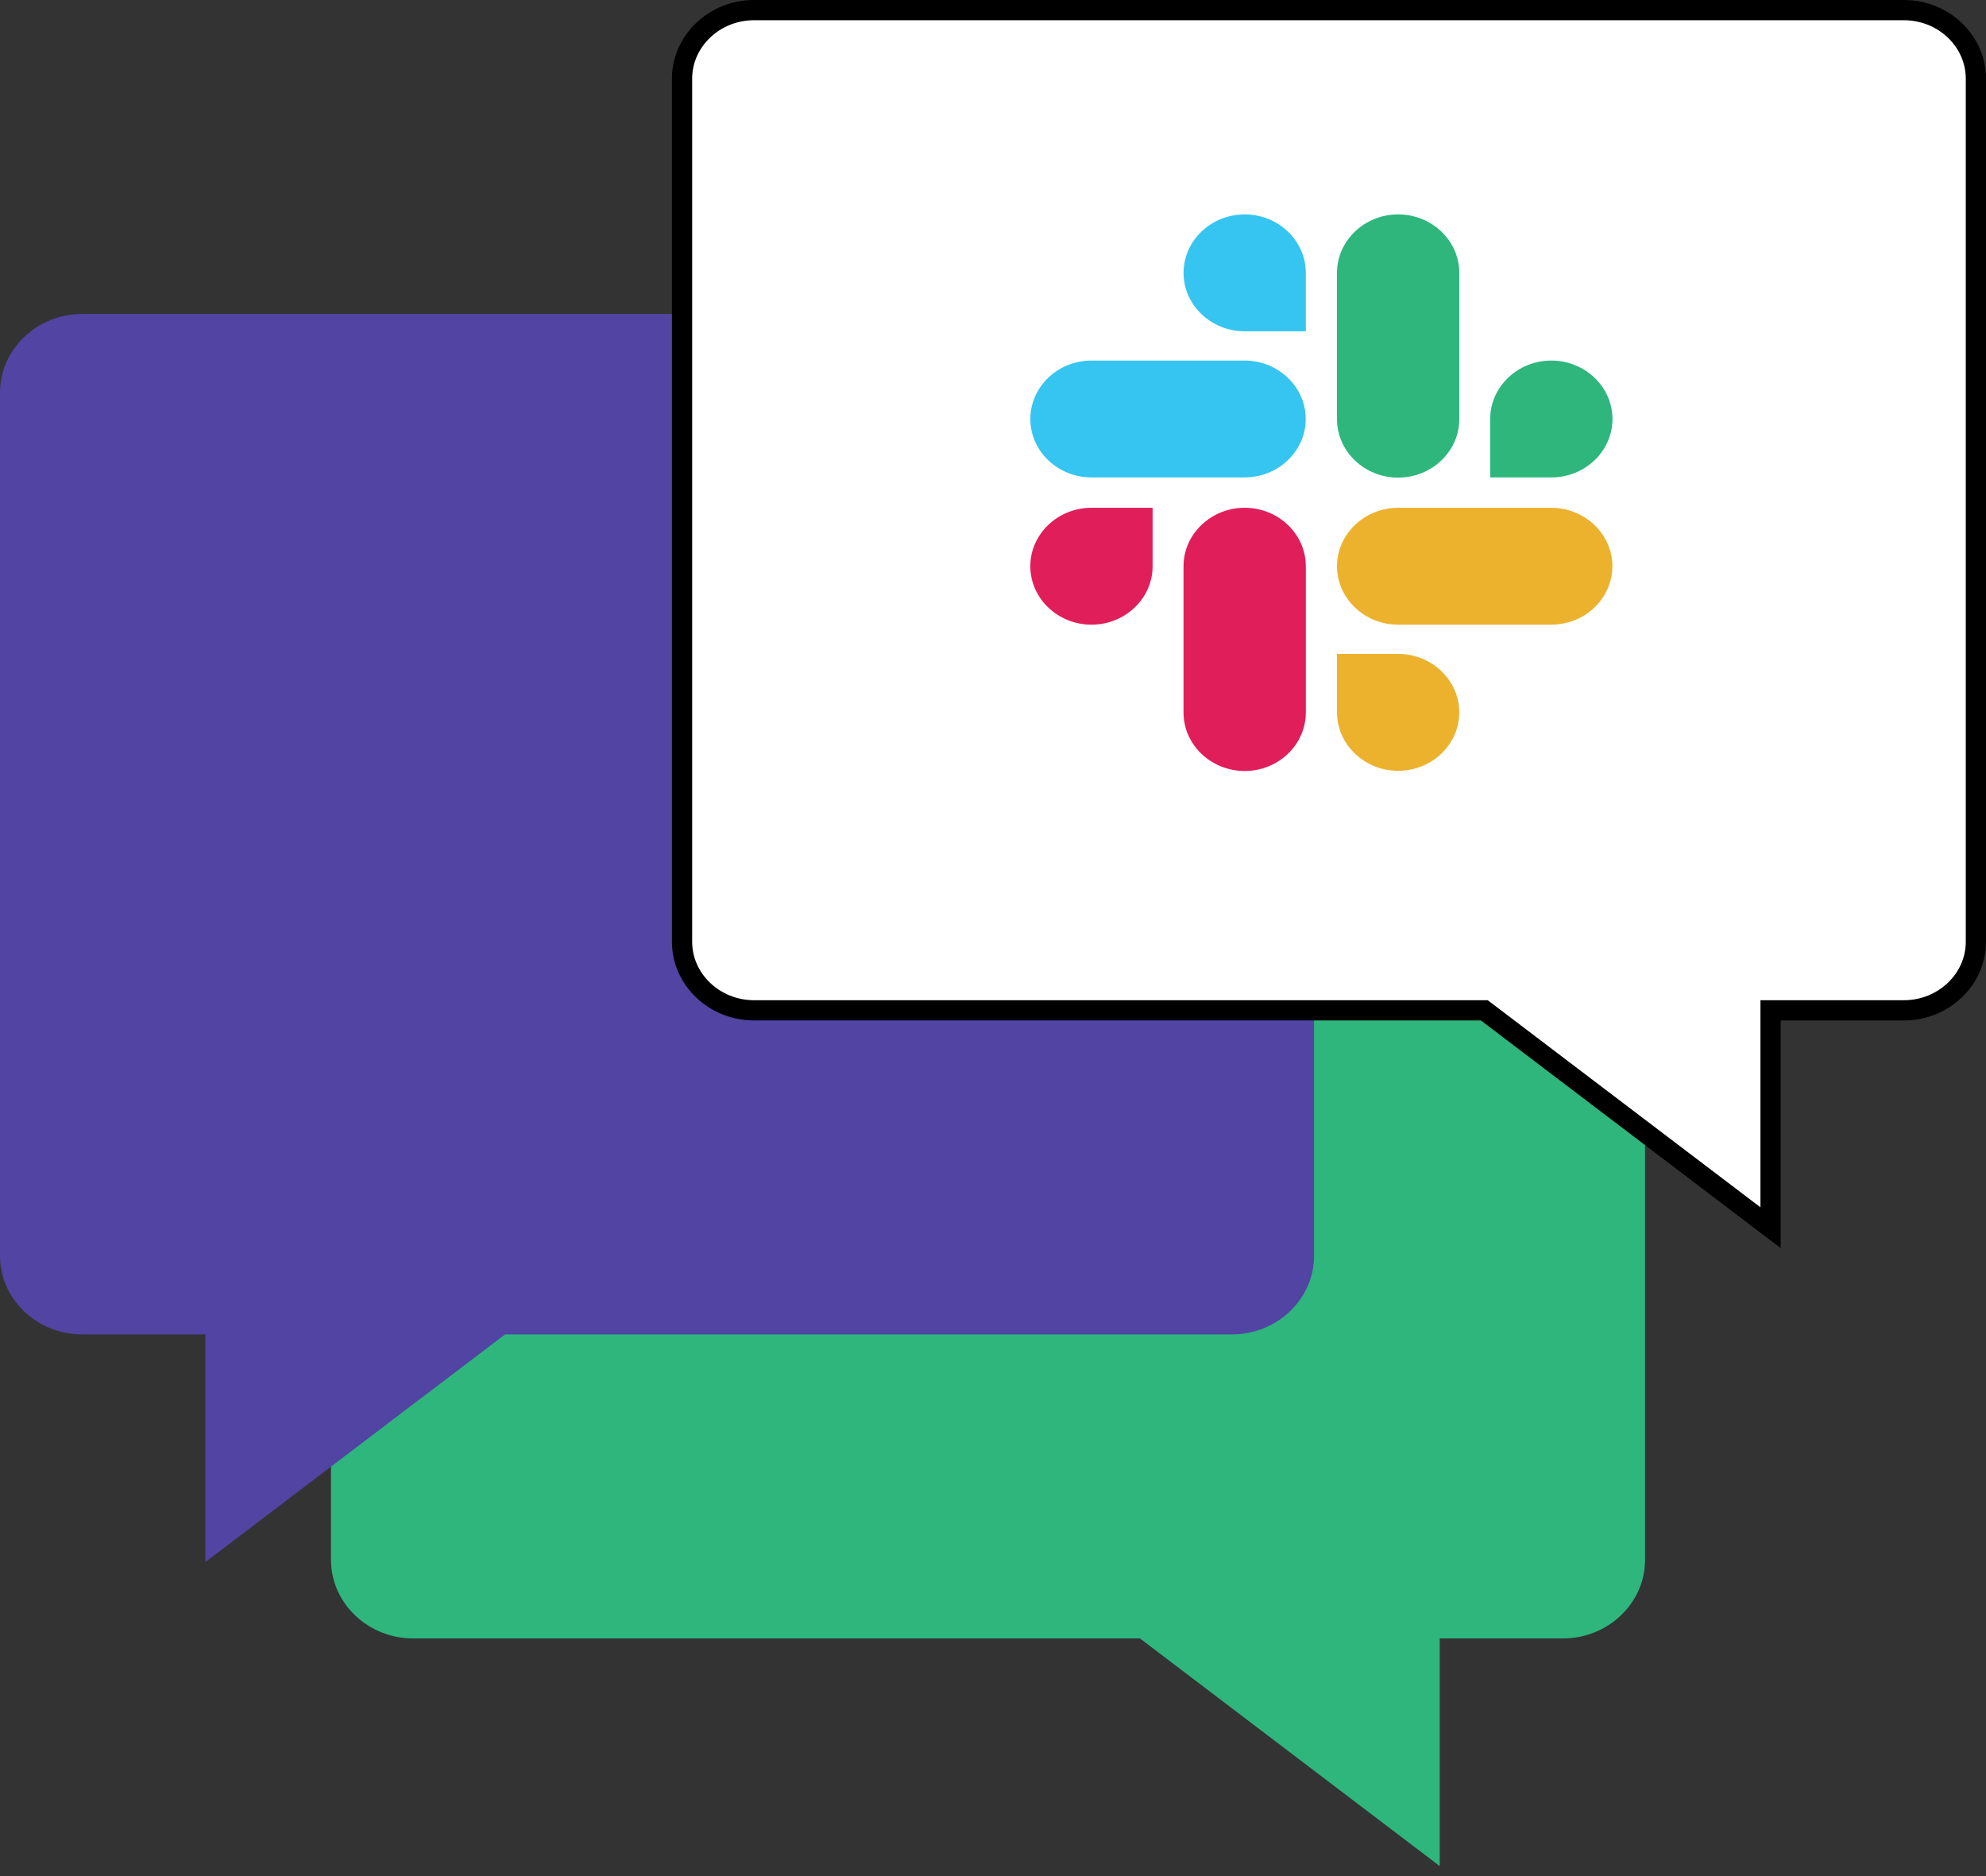 <svg width="90" height="85" viewBox="0 0 90 85" fill="none" xmlns="http://www.w3.org/2000/svg"><rect x="0" y="0" width="90" height="85" fill="#333333" stroke="none"/><path d="M70.827 74.233h-5.583v10.314L51.66 74.233H18.722c-2.047 0-3.722-1.6-3.722-3.556v-39.12C15 29.6 16.675 28 18.722 28h52.105c2.047 0 3.722 1.6 3.722 3.556v39.12c0 1.957-1.675 3.557-3.722 3.557z" fill="#2EB67D"/><path d="M3.722 60.458h5.583v10.314l13.584-10.314h32.938c2.047 0 3.722-1.6 3.722-3.556v-39.12c0-1.956-1.675-3.557-3.722-3.557H3.722c-2.047 0-3.722 1.6-3.722 3.557v39.12c0 1.956 1.675 3.556 3.722 3.556z" fill="#5144A3"/><path d="M80.696 45.775h-.459v9.848l-12.849-9.755-.123-.093H34.173c-1.814 0-3.264-1.415-3.264-3.098V3.557c0-1.684 1.45-3.099 3.264-3.099h52.105c1.814 0 3.264 1.415 3.264 3.098v39.12c0 1.684-1.45 3.099-3.264 3.099h-5.582z" fill="#fff" stroke="#000" stroke-width=".917"/><path d="M52.233 25.654c0 1.458-1.245 2.648-2.77 2.648-1.526 0-2.772-1.19-2.772-2.648 0-1.457 1.246-2.648 2.771-2.648h2.771v2.648zM53.634 25.654c0-1.457 1.246-2.648 2.771-2.648 1.526 0 2.771 1.19 2.771 2.648v6.63c0 1.457-1.245 2.648-2.77 2.648-1.526 0-2.772-1.19-2.772-2.648v-6.63z" fill="#E01E5A"/><path d="M56.405 15.01c-1.525 0-2.77-1.19-2.77-2.648 0-1.457 1.245-2.648 2.77-2.648 1.526 0 2.771 1.19 2.771 2.648v2.648h-2.77zM56.4 16.336c1.526 0 2.772 1.19 2.772 2.648 0 1.457-1.246 2.647-2.771 2.647h-6.939c-1.525 0-2.77-1.19-2.77-2.647 0-1.458 1.245-2.648 2.77-2.648h6.939z" fill="#36C5F0"/><path d="M67.531 18.984c0-1.458 1.246-2.648 2.771-2.648s2.771 1.19 2.771 2.648c0 1.457-1.245 2.647-2.77 2.647H67.53v-2.647zM66.131 18.992c0 1.458-1.246 2.648-2.771 2.648s-2.771-1.19-2.771-2.648v-6.63c0-1.457 1.246-2.648 2.77-2.648 1.526 0 2.772 1.19 2.772 2.648v6.63z" fill="#2EB67D"/><path d="M63.36 29.627c1.525 0 2.771 1.191 2.771 2.648 0 1.458-1.246 2.648-2.771 2.648s-2.771-1.19-2.771-2.648v-2.648h2.77zM63.36 28.302c-1.525 0-2.771-1.19-2.771-2.648 0-1.457 1.246-2.647 2.77-2.647h6.94c1.524 0 2.77 1.19 2.77 2.647 0 1.458-1.246 2.648-2.77 2.648h-6.94z" fill="#ECB22E"/></svg>